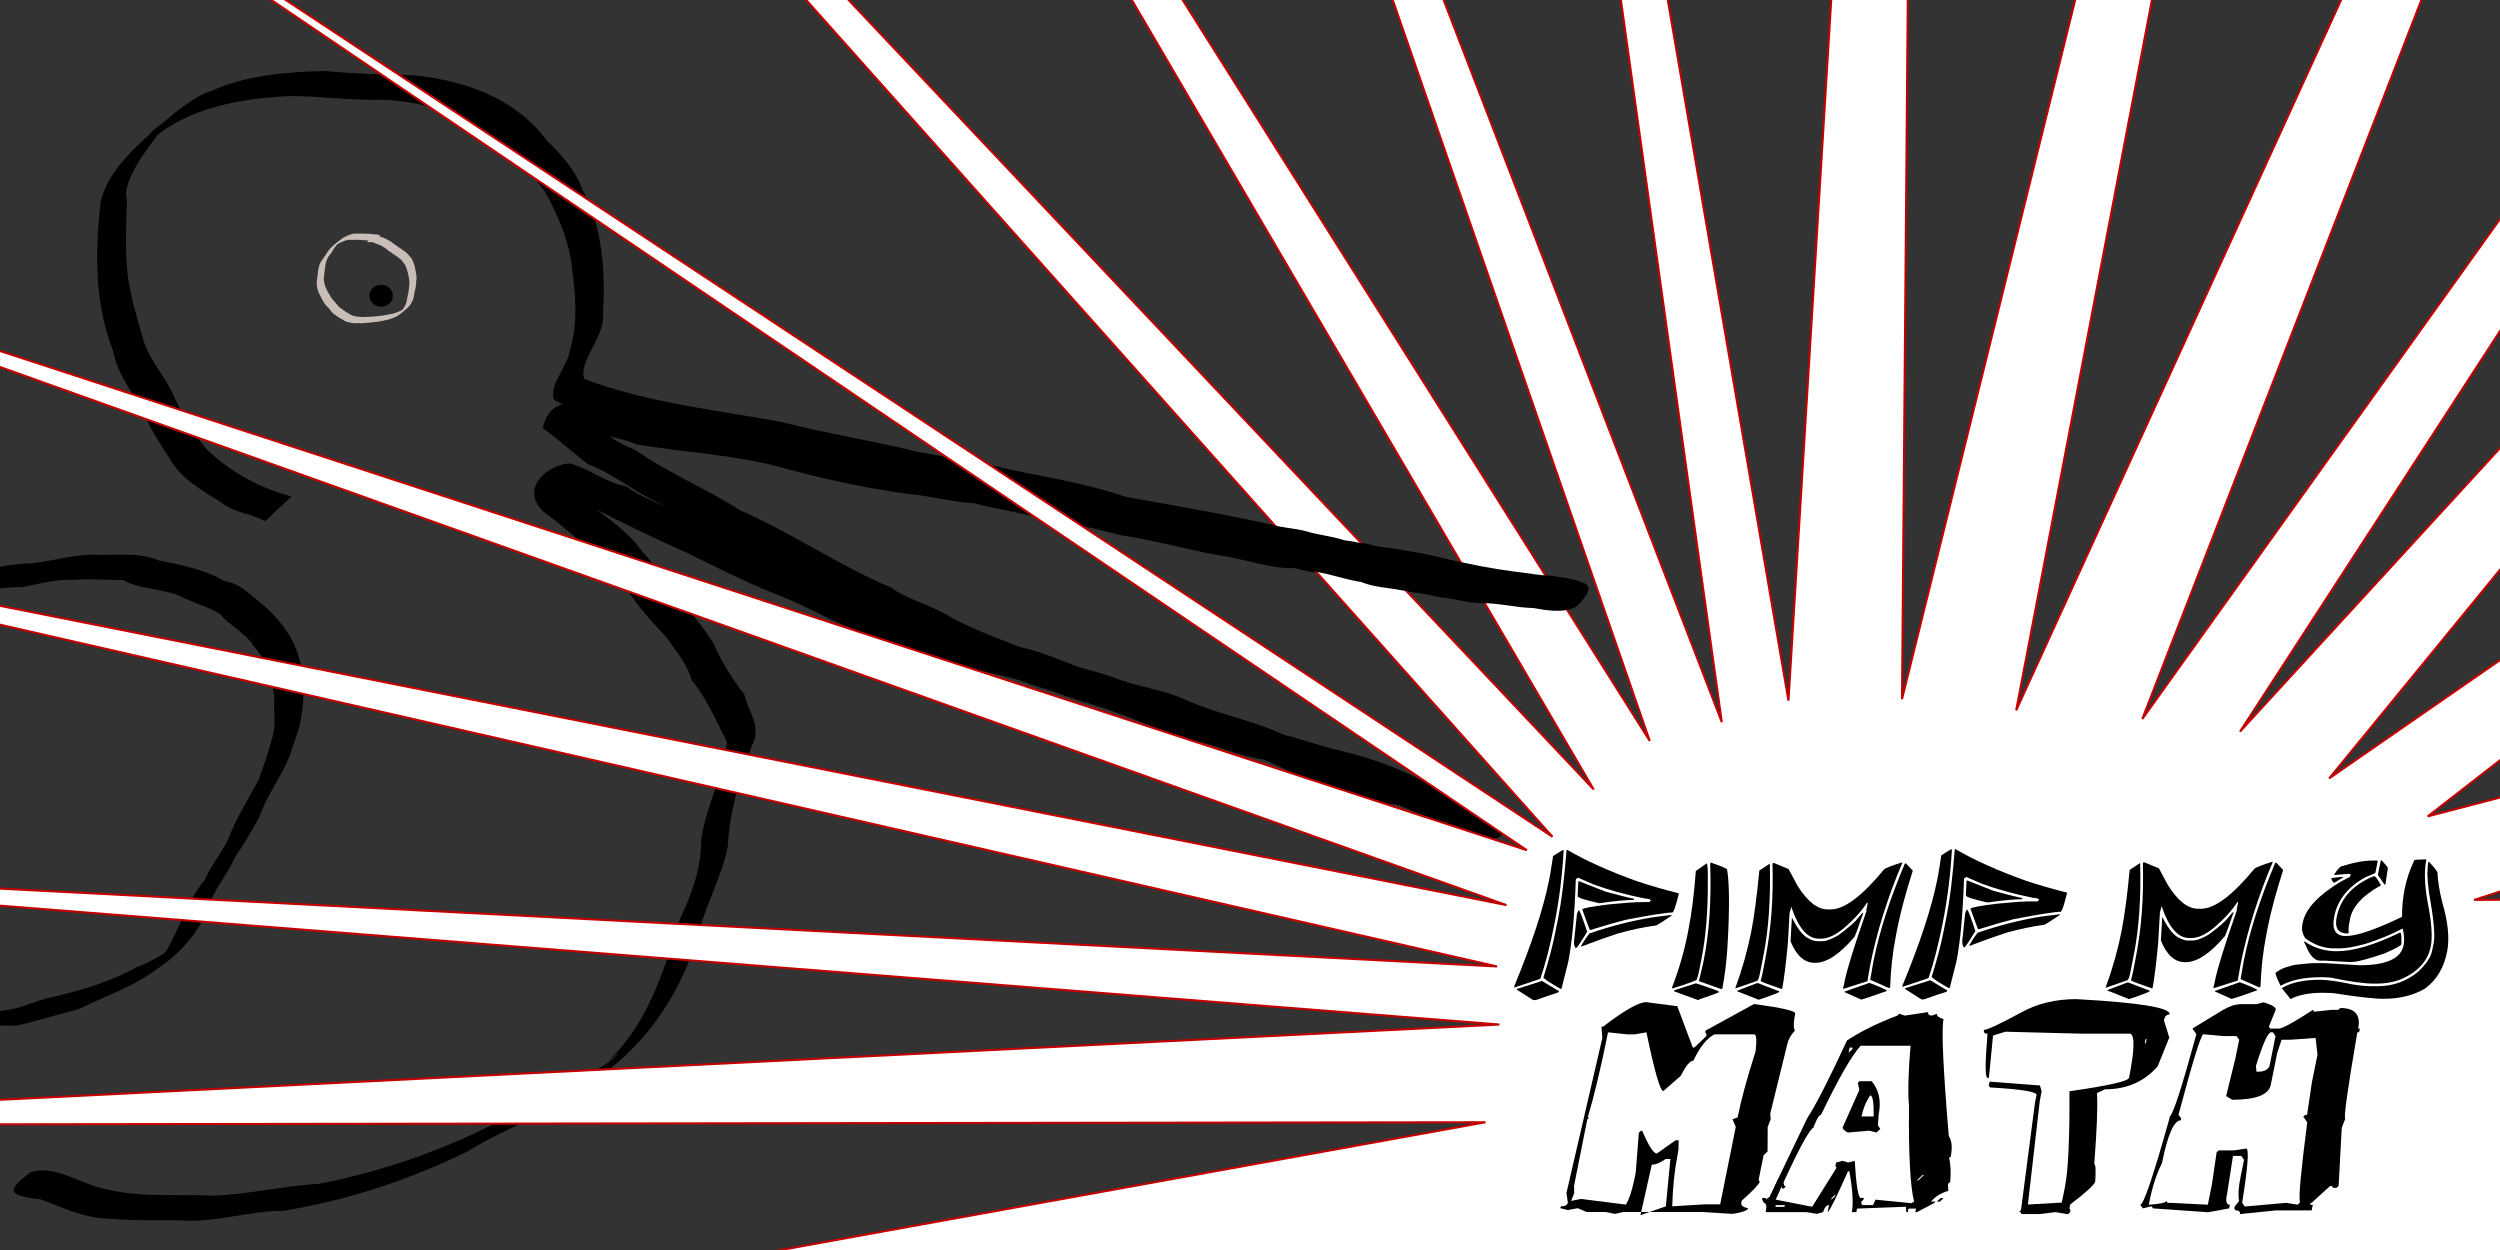 <?xml version="1.0" encoding="UTF-8" standalone="no"?>
<!-- Created with Inkscape (http://www.inkscape.org/) -->
<svg id="svg2" xmlns:rdf="http://www.w3.org/1999/02/22-rdf-syntax-ns#" xmlns="http://www.w3.org/2000/svg" height="600" width="1200" version="1.1" xmlns:cc="http://creativecommons.org/ns#" xmlns:dc="http://purl.org/dc/elements/1.1/">
 <rect width="100%" height="100%" fill="#333333" stroke="none"/>
 <defs id="defs4"></defs>
 <g id="layer1" transform="translate(0,-452.362)">
  <path id="path3942" fill="#000" d="m127.22,702.56c-6.486-3.828-14.662-3.846-20.879-8.934-9.812-6.18-19.457-11.326-25.191-21.636-3.958-6.098-8.818-13.285-11.397-19.906-5.25-10.563-13.245-19.16-15.594-31.608-8.82-22.647-8.56-47.629-5.883-70.973,3.458-16.142,19.075-28.558,29.675-38.033-19.74,16.975-7.259,6.361,4.362-3.691-17.299,13.615-10.232,9.381,1.148-0.849-26.363,23.176,5.882-7.958,17.691-10.792,17.037-7.875,37.57-9.21,54.178-9.701,14.388,1.257,27.898,1.776,43.245,2.083,24.694,2.408,49.065,11.161,63.916,31.346,6.732,6.373,14.054,14.761,17.022,23.354,9.71,18.146,11.125,39.1,9.903,59.517,1.356,11.173-11.802,22.352-8.998,31.53,30.2,11.428,63.639,14.924,94.788,20.661,19.727,5.143,44.505,9.164,64.678,14.181,13.03,2.513,30.77,5.145,44.964,8.632,18.66,3.995,36.428,6.603,55.479,13.084,25.838,4.711,50.847,8.871,76.483,14.802,14.444,1.896,26.841,4.417,41.605,8.391,6.29,2.342,21.419,3.174,29.338,6.235,16.203,2.061,30.104,6.283,46.716,7.221,4.893,1.047,31.709,2.21,22.511,10.585-9.03,14.63-26.731,1.807-40.226,3.674-21.05-3.946-42.965-4.471-64.399-9.282-9.538-3.806-21.976-4.718-30.698-7.391-12.435,0.406-23.912-4.492-37.251-6.266-14.617-2.648-29.951-7.066-46.656-9.563-12.8-3.639-25.704-5.756-37.351-7.482-11.286-3.992-21.935-4.759-32.615-7.827-8.161-0.066-22.651-3.79-33.276-4.68-22.214-3.082-41.733-7.638-62.798-13.382-21.225-5.331-44.325-6.48-66.171-10.177-11.7-5.273-26.853-4.84-40.172-8.798-10.192,0.207,11.302-17.923,15.856-4.95,6.457,7.393,15.18,13.117,23.702,16.418,16.563,11.537,34.627,18.788,50.383,28.984,25.096,10.914,47.957,26.936,72.618,37.106,6.027,5.066,19.946,8.73,28.483,14.191,10.401,5.665,24.836,11.089,33.073,14.254,18.986,4.266,35.657,14.715,53.85,17.56,6.83,4.314,20.636,8.002,30.047,12.012,21.175,6.802,44.105,12.657,65.214,19.098,16.534,3.8,29.068,7.821,43.912,15.336,10.934,3.557,23.182,9.249,35.426,15.726,19.49-0.27-9.389,20.994-15.624,7.793-10.398-3.683-22.72-11.75-36.766-12.249-7.163-3.383-20.207-4.359-28.704-9.174-11.772-2.578-20.581-8.111-30.292-12.015-11.513-3.358-19.143-7.163-30.261-10.391-8.843-1.446-16.962-6.078-23.495-7.743-8.96-4.826-24.249-6.179-33.073-10.536-9.611-3.095-16.941-4.445-27.344-8.338-9.237-3.523-23.447-5.239-33.766-9.4-16.352-5.415-34.536-8.5-48.518-16.097-12.136-4.484-25.076-12.224-37.545-16.869-14.776-5.851-28.565-12.941-43.042-19.981-15.038-6.689-29.868-13.838-44.112-21.113-9.556-2.743-16.398-8.824-26.126-9.951,8.25-7.648,10.652-11.971,15.539,0.947,10.614,10.222,24.216,16.602,33.29,29.408,6.955,6.948,12.2,18.312,19.992,24.94,5.179,6.592,9.435,11.518,14.302,19.227,3.977,9.209,8.897,16.731,14.954,24.787,1.659,8.097,8.725,15.192,3.348,24.935-5.634,15.575-10.682,31.667-11.275,47.382-2.275,13.118-10.459,28.295-14.256,42.327-7.549,26.909-23.668,52.006-47.312,68.483,19.073-16.074,8.644-6.856-3.212,2.979,13.919-11.436,17.673-14.699,1.639-1.257-4.922,3.461,20.798-16.964-2.082,2.042-18.98,13.787-40.39,20.193-60.014,32.408-27.683,13.547-57.445,23.348-88.048,28.387-16.943-0.073-33.001,6.032-50.105,4.541-8.798,0.014-23.728,0.23-34.415-0.826-11.452-0.147-22.605-5.745-31.936-9.153-13.414-1.798-18.717-2.954-5.126-12.939,12.093-4.167,24.477,6.037,36.847,8.079,15.666,4.031,33.822,2.22,50.824,3.047,17.086-0.594,34.118-4.794,51.4-5.763,36.545-7.173,72.18-20.833,104.72-40.34,11.282-1.112,53.608-32.694,24.915-10.281,19.111-16.101,15.874-14.548,5.666-5.393,22.103-19.446,29.294-45.305,37.75-71.738,4.659-9.451,10.216-24.037,9.857-37.139,2.204-16.161,10.649-30.497,12.432-47.084-5.835-11.464-9.392-20.36-17.161-30.045-1.639-7.111-7.076-13.201-12.043-20.385-7.981-8.582-16.125-17.189-21.798-28.269-6.471-4.373-7.336-9.827-13.9-13.332-8.484-6.312-15.197-13.015-23.018-18.379-11.349-10.601,0.307-22.078,12.074-23.377,8.621,1.868,17.753,9.39,27.391,11.027,11.196,7.915,26.438,11.796,38.382,19.704,12.663,4.166,25.502,12.771,39.067,17.406,7.344,2.997,19.317,8.604,29.179,13.397,15.717,6.448,29.106,13.861,45.765,17.058,16.031,6.299,34.2,9.502,50.909,14.573,11.318,4.45,18.487,5.439,30.012,9.363,12.406,4.974,23.234,5.593,35.242,10.927,15.422,7.061,32.179,9.688,47.51,17.053,10.813,1.341,17.266,9.054,27.802,10.453,20.028,9.632,44.003,9.462,63.354,20.166,5.927,3.621,13.499,4.407,18.402,8.733-7.339,21.798-26.62,5.606-39.285,0.309-10.895-3.597-19.555-8.422-31.53-12.806-14.5-6.818-32.933-9.218-49.131-15.248-11.752-1.587-24.06-7.511-34.517-9.345-15.806-4.717-33.238-12.914-48.091-17.257-18.667-5.186-34.679-13.404-53.427-18.074-15.883-6.88-28.432-14.348-44.255-20.019-15.223-9.205-33.652-16.684-48.544-25.663-12.448-7.161-26.164-14.363-38.996-20.688-10.662-6.781-24.946-12.485-35.213-19.345-6.571-4.078-15.29-9.422-20.918-11.354-7.358-5.588-14.83-12.374-21.658-17.292,3.108-15.953,19.305-13.25,31.785-10.339,16.218,3.52,34.793,8.618,51.957,9.959,12.646,1.335,22.726,2.861,35.962,5.729,14.811,4.252,29.013,7.559,43.027,10.442,28.718,4.598,57.796,8.334,86.359,15.061,14.349,3.864,31.268,5.7,44.693,9.418,20.443,4.221,36.734,7.938,56.451,11.741,14.103,3.902,29.507,3.235,44.234,8.625,8.128,1.527,17.715,3.936,23.753,4.79,15.282,2.861,33.592,2.739,49.01,6.656,11.353,0.441,22.453,2.46,33.753,3.434-12.089,13.398-15.284,12.372-29.783,7.369-9.376-2.209-21.487-1.661-31.681-4.657-11.206-2.396-26.383-3.979-34.463-6.898-22.494-2.514-42.204-10.915-65.623-12.419-14.109-4.559-29.694-6.06-44.801-9.219-24.779-3.993-47.705-11.884-72.383-15.839-15.795-3.282-34.242-7.862-49.183-9.348-14.453-3.817-25.831-4.896-40.865-9.573-12.111-0.928-26.153-5.482-37.365-7.178-7.84-2.101-18.063-2.868-22.281-3.902-22.544-4.461-47.215-7.366-67.118-17.306-3.08-6.385,6.697-16.475,7.543-23.981,3.894-12.488,2.813-26.006,1.083-38.685-1.068-12.539-5.953-23.395-11.396-34.525-5.497-9.691-13.506-15.789-20.341-23.985-15.267-14.951-38.48-22.413-60.324-22.976-15.777,0.346-28.654-1.841-44.16-1.76-22.268,1.23-46.516,5.059-64.779,20.137,17.624-14.907,12.915-11.045-1.054,0.794,19.79-17.289,2.632-1.074-6.501,5.696,26.195-23.286-9.28,8.37-5.168,23.3-0.282,10.015-0.941,24.116,0.325,35.621,1.686,12.591,5.158,22.794,7.873,32.448,3.835,10.745,9.847,15.637,14.648,26.664,3.894,8.521,9.867,18.531,15.956,25.415,11.595,10.722,24.879,18.076,40.245,22.084-4.237,3.958-8.514,8.012-12.728,11.913z"/>
  <path id="path3944" fill="#000" d="m-17.671,726.88c10.566-0.219,22.649-4.29,31.478-4.045,9.922-0.712,20.022-4.042,30.117-4.262,10.665,0.626,22.004-1.539,32.328,2.807,9.871,1.893,22.316,4.424,31.285,9.83,7.294,1.031,12.114,6.139,17.46,10.529,4.685,3.462,10.918,10.391,14.148,15.97,2.645,4.843,4.801,10.025,5.624,16.378,1.293,7.12,1.075,14.934-0.093,21.747-0.541,5.979-3.631,12.566-5.474,19.019-4.01,10.225-11.17,19.255-14.682,29.547-3.64,6.92-7.574,13.296-12.034,19.952-3.075,7.584-10.567,15.904-12.661,24.141-5.009,12.553-14.492,22.629-25.724,29.873-10.953,8.074-24.306,12.322-36.448,18.426-9.949,2.466-19.645,5.605-29.628,7.876-157.97-1.767-157.95,26.542-6.835-7.175,8.687-0.654,16.436-5.265,24.658-6.7,13.465-3.164,27.376-7.261,39.767-14.187,6.087-1.909,18.006-9.606,19.9-10.651-6.242,4.927-12.524,11.837-5.186,2.009,6.317-11.095,9.819-23.372,17.903-33.227,3.276-7.548,10.032-15.296,12.495-22.543,3.102-7.563,8.815-17.077,13.424-25.443,2.349-6.608,4.647-13.192,6.336-19.575,2.388-6.987,0.598-13.026,1.223-20.209-1.512-9.034-3.929-17.996-10.092-24.71-4.257-6.523-11.926-9.951-15.802-15.031-6.203-3.83-13.656-5.678-20.262-9.113-8.566-3.261-18.946-3.099-26.429-7.271-8.369-0.169-16.647-0.695-24.075-0.122-6.331-0.547-16.179,1.72-23.937,3.423-8.661-0.094-17.127,1.661-24.869,2.539-35.447-32.838-5.556,6.905-3.912-9.801z"/>
  <path id="path3950" fill="#c8beb7" d="m179.4,568.27c-1.555-0.626-3.329-0.428-5.09-0.644-2.139-0.209-4.188-0.137-6.479-0.134-1.541-0.136-3.093,0.826-4.658,1.41-0.991,0.402-4.039,2.811-1.837,1.018,0.731-0.609,3.24-2.81,1.347-1.064-1.753,1.526-2.805,3.632-4.078,5.53-1.377,1.319-2.041,3.349-2.411,4.982-0.092,1.594-0.515,3.308-0.543,4.806-0.342,1.441-0.308,3.24,0.194,4.421,0.031,1.554,1.137,2.539,1.502,3.951,0.571,0.501,1.335,2.515,2.305,3.554,1.052,1.274,2.215,2.419,3.079,3.62,1.171,0.771,2.245,1.621,3.467,2.439,1.343,0.756,2.901,1.957,4.393,2.01,1.895,0.354,3.904,0.492,5.515,0.279,1.892,0.029,4.066-0.276,6.055-0.42,1.719-0.071,4.222-0.827,6.349-1.054,2.457-0.813,4.985-1.667,6.88-3.45-0.884,0.733-3.478,2.863-3.217,2.68,1.288-1.304,2.353-2.887,2.904-4.647,0.414-1.792,0.555-3.356,0.993-4.967,0.314-1.851,0.521-3.804,0.409-5.583-0.272-1.151-0.374-2.932-0.864-4.212-0.345-1.392-0.631-2.023-1.222-3.42-0.861-0.856-1.372-2.171-2.41-2.813-0.969-0.7-1.944-1.488-2.904-2.09-1.055-0.484-1.365-1.266-2.683-1.729-0.818-1.141-2.229-1.548-3.165-2.369-1.302-0.564-2.595-1.083-3.971-1.593-0.608-0.537-3.203,0.153-2.98-0.322,0.876-0.918,1.753-1.836,2.629-2.754,1.716-0.444,3.233,0.102,4.647,0.56,1.147,0.538,1.995,0.803,2.895,1.439,1.397,0.59,2.471,1.729,3.815,2.51,0.799,0.759,2.199,1.397,3.113,2.219,1.105,0.68,2.357,1.642,2.978,2.618,1.005,0.963,1.619,1.925,2.021,3.208,0.676,1.564,0.831,2.397,1.089,4.029,0.269,1.458,0.728,3.163,0.374,4.642-0.153,1.872-0.14,3.4-0.762,5.191-0.226,1.112-0.382,2.634-0.71,3.698-0.603,1.802-1.683,3.429-3.149,4.666-2.186,1.895-4.41,3.989-7.258,4.742-1.587,0.7-3.13,0.828-4.882,1.213-1.801,0.51-3.39,0.409-5.189,0.763-1.948-0.002-4.042,0.532-5.944,0.26-1.465,0.155-3.098-0.038-4.497-0.388-1.538-0.134-2.413-0.988-3.482-1.63-1.436-0.496-2.6-1.775-3.94-2.468-0.577-0.921-1.658-1.644-2.002-2.515-0.91-0.718-1.915-1.833-2.622-3.017-0.867-1.322-1.521-2.968-2.163-4.056-0.746-1.587-1.193-3.334-1.224-5.158,0.07-1.312,0.141-2.058,0.413-3.237,0.06-1.809,0.311-3.474,0.787-5.056,0.433-1.61,0.937-2.188,1.971-3.592,1.37-1.749,2.292-3.951,4.038-5.436,1.625-1.557,3.45-2.977,5.27-4.268,1.795-1.014,3.803-2.096,5.919-2.125,2.187-0.081,3.293-0.095,5.329,0.03,2.4-0.074,3.131,0.385,5.612,0.392,0.576,0.259,1.631,0.232,0.444,1.013-0.799,0.774-1.6,1.547-2.399,2.321z"/>
  <path id="path3952" fill="#000" d="m188.58,594.31c0.069,3.727-4.26,6.212-7.586,4.924-3.011-0.865-4.753-4.698-3.023-7.423,1.92-3.445,7.412-3.661,9.645-0.432,0.619,0.844,0.968,1.883,0.964,2.931z"/>
  <path id="path4493" d="M-166.96,1150.6,713.03,991.04-241.06,992.37,719.73,944.14-300.25,863.28,718.61,916.27-305.73,682.42,723.1,886.81-253.95,537.81,732.86,860.46-143.76,266.8,745.19,854.02,38,61.054,764.99,831.32,229.71-83.669,791.89,808.03,447.31-185.37,826.48,799.01,681.31-239.61,858.47,788.67,921.47-244.01,912.96,787.93,1157.3-198.38,967.76,793.36,1378.5-104.72,1028.3,797.48,1575.4,32.887,1075.2,803.54,1644.7,182.61,1118,826,1768.6,375.49,1165.3,844.24,1941.6,641.25l-754.02,243.07,783.5-4.688c-1110.5,232.17,453.5,236.27-2138.1,270.97z" stroke="#c50000" fill="#FFF"/>
  <path id="path3802" fill="#000" d="m750.58,860.29c-0.671,12.162-2.152,24.012-4.442,35.54-2.09,10.518-4.357,19.308-6.799,26.363l-12.428,4.182-0.13-0.173,0.086-0.52c8.427-20.413,13.959-37.234,16.597-50.463l0.558-2.774,1.456-9.188c3-1.97,4.703-2.955,5.107-2.956m1.733-0.003c8.819,5.212,20.108,10.276,33.871,15.197,5.868,1.954,12.43,3.849,19.681,5.684l-0.086,0.347c-1.434,5.895-2.469,8.844-3.103,8.845-2.803,0.005-10.252,1.174-22.351,3.506-4.62,1.164-10.264,2.792-16.938,4.884l-0.173,0c-0.173-0.029-1.421-3.319-3.744-9.873,0.114-0.578,4.489-1.395,13.121-2.45,7.307-0.706,12.458-1.062,15.466-1.068l3.639-0.007,0.649-0.694c0.114-0.549-0.854-0.894-2.904-1.035-8.669-1.717-16.83-3.955-24.489-6.715l-7.502-3.28-0.995,0.695-0.086,0.347c-0.576,16.985-1.78,30.1-3.612,39.347l-3.227,12.836-0.216,0.174-0.173,0c-5.552-3.139-8.313-4.983-8.286-5.531,2.527-8.092,4.378-15.081,5.551-20.987l1.632-8.148c1.517-7.628,2.813-18.258,3.885-31.903l0.216-0.174,0.173-0m5.66,15.063,12.704,5.003,9.233,2.41,4.465,1.032-0.086,0.52c-3.871,0.007-9.416,0.537-16.636,1.59-7.08-1.576-10.549-2.726-10.406-3.447l0.334-6.933,0.216-0.174,0.173-0m-0.365,14.039,0.347-0.001c0.434,0.288,1.725,3.694,3.875,10.219-2.938,4.859-4.738,7.519-5.402,7.983-0.926-1.096-1.146-2.887-0.66-5.371l1.15-11.094,0.69-1.734m44.632,2.173,0.13,0.173-0.043,0.173c-4.356,2.955-6.852,4.518-7.487,4.693-5.516,0.703-11.609,1.986-18.283,3.846-4.705,1.539-10.551,3.63-17.539,6.27l-0.13-0.173,0.043-0.173c2.42-4.048,3.86-6.073,4.322-6.074,10.22-3.514,20.374-6.073,30.441-7.681l8.534-1.055m-62.072,31.651,7.461,4.492c0.347-0.001,0.578,0.23,0.695,0.692-0.057,0.289-1.617,0.869-4.677,1.741l-6.495,2.265-1.213,0.002-7.851-5.012,0.086-0.347,11.995-3.835"/>
  <path id="path3804" fill="#000" d="m821.34,866.44c5.115,1.782,7.675,2.875,7.676,3.279,1.168,7.075,1.205,19.73,0.112,37.96-0.507,7.136-1.276,13.313-2.306,18.553l0.088,0.52-0.779,0.348-10.665-3.794,1.892-7.976,0.473-2.254c2.605-13.118,3.632-28.255,3.081-45.41l0.042-1.04,0.216-0.174,0.173-0m-2.166,0.35c0.433-0.001,0.626,2.542,0.577,7.625,0.113,14.679-0.89,27.326-3.008,37.966l-1.202,6.068c-0.458,2.312-0.803,3.468-1.034,3.468l0.13,0.173-0.043,0.347c-0.115,0.462-4.04,1.914-11.777,4.355l-0.174-0.173-0.173,0c3.306-8.469,5.861-17.253,7.665-26.364l0.129-0.694c1.717-8.64,2.957-18.345,3.718-29.118l5.193-3.649m-5.139,57.554c6.908,2.212,10.68,3.592,11.317,4.139-1.385,0.696-4.561,1.857-9.526,3.483-0.057,0.231-0.375,0.347-0.953,0.348l-11.317-4.139,0.129-0.52,10.349-3.312"/>
  <path id="path3806" fill="#000" d="m913.03,866.28,0.13,0.173c-7.105,16.627-12.278,33.102-15.514,49.426l-1.287,7.455-11.475,3.66-0.261-0.52,0.345-0.867,0.43-2.081c1.145-5.837,4.664-17.164,10.554-33.986l-0.13-0.173,0.687-3.467-0.304-0.346c-2.39,3.846-6.095,7.954-11.113,12.325-4.096,3.358-7.719,5.04-10.866,5.046l-1.213,0.002c-5.344,0.01-9.715-5.009-13.116-15.05l-0.13-0.173-0.172,0.694-0.603,2.254-0.84,14.73c-0.992,10.314-1.89,17.48-2.691,21.499l-0.216,0.174-0.173,0c-5.81-1.954-9.133-3.219-9.973-3.795l0.86-3.467,1.374-7.109c2.776-14.018,3.933-29.155,3.471-45.411l0.086-0.347c0.028-0.231,0.216-0.347,0.563-0.348l7.067,2.934,4.174,7.792c4.78,7.733,9.669,11.595,14.663,11.586l1.387-0.003c6.557-0.012,15.111-6.44,25.662-19.285,0.981-0.695,3.853-1.798,8.616-3.309m-63.521,0.634c0.464,16.835-0.55,31.515-3.04,44.03l-1.632,8.322c-0.515,2.658-1.062,3.988-1.639,3.989l-10.046,3.484-0.173,0-0-0.173c3.305-8.989,5.846-18.005,7.621-27.054,1.374-6.935,2.67-16.705,3.89-29.303l5.02-3.302m65.346-0.118,3.299,3.46c-3.361,10.52-5.829,19.705-7.403,27.571l-0.773,3.987c-1.489,7.571-2.384,15.607-2.687,24.1l-0.086,0.347c-0.028,0.231-0.216,0.347-0.563,0.348l-8.933-3.97,1.373-7.802,0.257-1.387c2.806-14.043,7.789-29.532,14.953-46.479l0.216-0.174,0.347-0.001m-20.626,23.602,0.13,0.173-0.043,0.173c-2.155,6.301-3.535,10.058-4.139,11.274-7.034,8.332-13.338,12.509-18.908,12.507l-0.173,0c-4.968,0.009-8.845-3.45-11.631-10.379l0.63-11.093,0.173-0c2.783,5.569,5.577,8.916,8.38,10.037,1.416,0.691,2.631,1.035,3.641,1.033l2.599-0.005c1.704-0.003,4.186-0.932,7.448-2.787,4.933-3.62,8.163-6.457,9.69-8.51,0.893-1.186,1.628-1.996,2.205-2.431m-50.89,33.886,0.52-0.001,10.276,3.967,0,0.173c-0.202,0.318-2.165,1.131-5.888,2.437l-4.071,1.394-10.45-4.141,0.043-0.173,9.57-3.657m53.896-0.097,0.173-0c5.087,1.897,7.891,3.163,8.412,3.798-6.812,2.439-10.956,3.833-12.428,4.182l-8.109-3.625,0.043-0.173,11.908-4.181"/>
  <path id="path3808" fill="#000" d="m936.93,859.95c-0.671,12.162-2.152,24.012-4.442,35.54-2.09,10.518-4.357,19.308-6.799,26.363l-12.428,4.182-0.13-0.173,0.086-0.52c8.427-20.413,13.959-37.234,16.597-50.463l0.558-2.774,1.456-9.188c3-1.97,4.703-2.955,5.107-2.956m1.733-0.003c8.819,5.212,20.108,10.276,33.871,15.197,5.868,1.954,12.43,3.849,19.681,5.684l-0.086,0.347c-1.434,5.895-2.469,8.844-3.103,8.845-2.803,0.005-10.252,1.174-22.351,3.506-4.62,1.164-10.264,2.792-16.938,4.884l-0.173,0c-0.173-0.029-1.421-3.319-3.744-9.873,0.114-0.578,4.489-1.395,13.121-2.45,7.307-0.706,12.458-1.062,15.466-1.068l3.639-0.007,0.649-0.694c0.114-0.549-0.854-0.894-2.904-1.035-8.669-1.717-16.83-3.955-24.489-6.715l-7.502-3.28-0.995,0.695-0.086,0.347c-0.576,16.985-1.78,30.1-3.612,39.347l-3.227,12.836-0.216,0.174-0.173,0c-5.552-3.139-8.313-4.983-8.286-5.531,2.527-8.092,4.378-15.081,5.551-20.987l1.632-8.148c1.517-7.628,2.813-18.258,3.885-31.903l0.216-0.174,0.173-0m5.66,15.063,12.704,5.003,9.233,2.41,4.465,1.032-0.086,0.52c-3.871,0.007-9.416,0.537-16.636,1.59-7.08-1.576-10.549-2.726-10.406-3.447l0.334-6.933,0.216-0.174,0.173-0m-0.365,14.039,0.347-0.001c0.434,0.288,1.726,3.694,3.875,10.219-2.938,4.859-4.739,7.519-5.402,7.983-0.926-1.096-1.146-2.887-0.66-5.371l1.15-11.094,0.69-1.734m44.632,2.173,0.13,0.173-0.043,0.173c-4.356,2.955-6.852,4.518-7.487,4.693-5.516,0.703-11.609,1.986-18.283,3.846-4.705,1.539-10.551,3.63-17.539,6.27l-0.13-0.173,0.043-0.173c2.42-4.048,3.86-6.073,4.322-6.074,10.22-3.514,20.374-6.073,30.441-7.681l8.534-1.055m-62.072,31.651,7.461,4.492c0.347-0.001,0.578,0.23,0.695,0.692-0.057,0.289-1.617,0.869-4.677,1.741l-6.495,2.265-1.213,0.002-7.851-5.012,0.086-0.347,11.995-3.835"/>
  <path id="path3810" fill="#000" d="m1090.8,865.96,0.13,0.173c-7.105,16.627-12.278,33.102-15.514,49.426l-1.287,7.455-11.475,3.66-0.261-0.52,0.345-0.867,0.43-2.081c1.145-5.837,4.664-17.164,10.554-33.986l-0.13-0.173,0.687-3.467-0.304-0.346c-2.39,3.846-6.095,7.954-11.113,12.325-4.096,3.358-7.719,5.04-10.866,5.046l-1.213,0.002c-5.344,0.01-9.715-5.009-13.116-15.05l-0.13-0.173-0.172,0.694-0.603,2.254-0.84,14.73c-0.992,10.314-1.89,17.48-2.691,21.499l-0.216,0.174-0.173,0c-5.81-1.954-9.133-3.219-9.973-3.795l0.86-3.467,1.374-7.109c2.776-14.018,3.933-29.155,3.471-45.411l0.086-0.347c0.028-0.231,0.216-0.347,0.563-0.348l7.067,2.934,4.174,7.792c4.78,7.733,9.669,11.595,14.663,11.586l1.387-0.002c6.557-0.012,15.111-6.44,25.662-19.285,0.981-0.695,3.853-1.798,8.616-3.309m-63.521,0.634c0.464,16.835-0.55,31.515-3.04,44.03l-1.632,8.322c-0.515,2.658-1.062,3.988-1.639,3.989l-10.046,3.484-0.173,0-0-0.173c3.305-8.989,5.846-18.005,7.621-27.054,1.374-6.935,2.67-16.705,3.89-29.303l5.02-3.302m65.346-0.118,3.299,3.46c-3.361,10.52-5.829,19.705-7.403,27.571l-0.773,3.987c-1.489,7.571-2.384,15.607-2.687,24.1l-0.086,0.347c-0.028,0.231-0.216,0.347-0.563,0.348l-8.933-3.97,1.372-7.802,0.258-1.387c2.806-14.043,7.789-29.532,14.952-46.479l0.216-0.174,0.346-0.001m-20.626,23.602,0.13,0.173-0.043,0.173c-2.155,6.301-3.535,10.058-4.139,11.274-7.034,8.332-13.338,12.509-18.908,12.507l-0.173,0c-4.968,0.009-8.845-3.45-11.631-10.379l0.63-11.093,0.173-0c2.783,5.569,5.577,8.916,8.38,10.037,1.416,0.691,2.631,1.035,3.641,1.033l2.599-0.005c1.704-0.003,4.186-0.932,7.448-2.787,4.933-3.62,8.163-6.457,9.69-8.51,0.893-1.186,1.628-1.996,2.205-2.431m-50.89,33.886,0.52-0.001,10.276,3.967,0,0.173c-0.202,0.318-2.165,1.131-5.888,2.437l-4.071,1.394-10.45-4.141,0.043-0.173,9.57-3.657m53.896-0.097,0.173-0c5.087,1.897,7.891,3.163,8.412,3.798-6.812,2.439-10.956,3.833-12.428,4.182l-8.109-3.625,0.043-0.173,11.908-4.181"/>
  <path id="path3812" fill="#000" d="m1164.5,864.84,0.13,0.173-0.043,0.173c-1.03,5.288-0.802,12.046,0.686,20.273,1.894,9.616,2.399,16.659,1.511,21.147-1.431,7.224-6.476,12.608-15.13,16.148-3.377,1.161-7.016,1.746-10.915,1.752l-1.213,0.002c-4.593,0.008-11.571-0.961-20.933-2.909l-3.25-0.167-1.733,0.003c-7.627,0.014-13.888,1.354-18.8,4.02l-0.173,0c-1.42-2.828-2.233-4.848-2.438-6.062,2.076-1.679,4.487-2.781,7.23-3.306,0.086-0.405,3.522-0.873,10.31-1.405l6.066-0.011,16.948,1.01c12.707-0.023,19.689-3.213,20.96-9.57,0.458-2.254,0.338-4.853-0.361-7.798l-0.13-0.173-0.173,0c-4.675,2.551-10.578,4.987-17.71,7.311-5.284,1.396-9.124,2.097-11.522,2.101l-3.639,0.007c-4.738,0.009-9.275-1.6-13.615-4.829-1.419-2.048-1.885-4.3-1.399-6.756l0.129-0.694c1.317-6.617,7.343-13.151,18.082-19.617l4.632-2.435,0.301-1.387-1.733,0.003-6.022,0.531-0.13-0.173,0.043-0.173c1.67-2.66,3.026-3.991,4.066-3.993,5.369-1.742,10.279-2.618,14.723-2.626l1.733-0.003,0.304,0.346-1.117,5.548c-0.144,0.203-1.718,0.899-4.719,2.089-8.427,4.637-13.439,10.943-15.039,18.921-1.231,6.242,0.638,9.358,5.606,9.349,5.228-0.009,14.217-3.087,26.975-9.234l-0-0.173c-0.065-4.217,0.331-8.55,1.19-13.005,0.945-4.739,2.511-9.422,4.698-14.046l0.91-0.175,4.723-0.182m-21.407,0.385c2.083,2.307,3.111,3.576,3.083,3.808l-1.243,7.975-0.346,0.001-3.259-4.674,1.374-6.761,0.389-0.347m22.876,0.825c2.749,3.086,4.082,4.817,3.995,5.193,0.151,3.871,0.896,8.549,2.235,14.034,2.848,9.614,3.643,17.581,2.382,23.918-1.517,7.716-5.059,13.616-10.627,17.693-5.598,3.245-12.152,4.875-19.662,4.889-4.622,0.008-12.758-0.901-24.396-2.729l-4.983-0.164c-6.471,0.012-11.581,1.003-15.339,2.974l-0.173,0-4.169-5.192c4.357-2.665,10.449-4.005,18.283-4.019,3.553-0.006,8.783,0.735,15.693,2.225,3.467,0.572,6.472,0.855,9.013,0.85l3.293-0.006c7.049-0.013,13.381-2.277,19.005-6.793,3.951-3.618,6.241-7.03,6.871-10.238l0.816-3.987c0.687-3.554-0.093-11.583-2.34-24.091-0.849-6.181-0.944-10.975-0.286-14.382l0.216-0.174,0.173-0m-25.98,6.979c0.695,0.663,1.635,2.048,2.824,4.154l-0.043,0.173c-8.687,4.782-13.601,10.106-14.749,15.975l-0.343,1.734c-0.401,2.023-0.499,3.64-0.295,4.854l-0.432,0.521c-4.622,0.008-6.417-2.588-5.386-7.789,1.775-8.958,7.627-15.494,17.552-19.616l0.867-0.002m-15.295,0.201,0,0.173c-0.058,0.174-1.443,1.043-4.155,2.607l-0.346,0.001c-0.289-0.115-0.695-0.692-1.216-1.731l-0-0.173c0.086-0.347,1.992-0.639,5.718-0.877m27.089,26.819,0.347-0.001c0.462-0.001,0.624,1.848,0.486,5.545-0.143,0.636-2.798,2.086-7.965,4.348-7.968,2.787-13.439,4.184-16.409,4.189l-0.346,0.001-11.83-0.672-2.427,0.004c-2.745,0.005-5.074-2.532-6.99-7.614l-0.782-1.385,0.216-0.174,0.173-0c4.541,3.111,9.671,4.662,15.39,4.652,7.943-0.014,17.989-2.979,30.143-8.894"/>
  <path id="path3793" fill="#000" d="m771.82,948.01c-3.313,16.564-6.558,30.184-9.733,40.833h0.817l-1.021,0.885-6.331,31.791,0.068,3.607-1.497,3.675,4.765-0.953,21.569,2.722c1.588-2.722,2.904-6.649,3.948-11.776l0.749-3.607,1.497-19.059,0.885-0.953h0.749c3.086,7.261,5.423,10.891,7.011,10.891l8.916-6.331h1.566l-0.136,4.56-0.581,3.485c-1.316,6.625-2.11,14.498-2.381,23.621l15.383-0.953h7.625l7.487-37.174-1.566-3.675,2.451-0.885c1.724-8.622,4.606-19.195,8.645-31.714,0.59-5.444,0.363-8.169-0.681-8.169h-19.059c-3.721,1.952-7.102,6.172-10.141,12.66-1.588,0-3.607,2.428-6.058,7.284l-8.372,7.284c-1.498,0-4.198-9.394-8.101-28.171l-5.514,0.953h-3.88l-8.916-0.953m20.891,63.505-5.444,24.24,12.184-4.221,2.178-22.73-2.314,0c-2.496,1.815-4.697,2.722-6.602,2.722m39.691,0-0.681,3.675,1.566,0,0.681-3.675-1.566,0m2.314-5.309c0.454,0,0.703,0.567,0.749,1.702,0.091,1.135-0.023,2.519-0.34,4.153-0.318,1.588-0.749,2.972-1.293,4.153-0.499,1.134-0.976,1.702-1.429,1.702-0.454,0-0.726-0.567-0.817-1.702-0.045-1.18,0.091-2.563,0.408-4.153,0.318-1.633,0.726-3.018,1.225-4.153,0.544-1.134,1.044-1.702,1.497-1.702m-44.725-72.702,14.157,1.838,0.749,0,7.487,19.942,0.749,0,5.717-5.444,0.136-0.885-0.613-0.953,0.204-0.885,23.214-12.728c13.386,1.815,19.962,3.336,19.749,4.56-0.862,4.221-0.908,6.943-0.136,8.169-1.996,2.223-3.199,4.333-3.607,6.331l-8.236,33.553,0.204,2.722-1.429,3.675-0.068,11.776-1.906,1.838-2.381,11.776,0.544,0.885c-0.227,1.135-3.109,4.174-8.645,9.121l-0.204,0.885c-0.272,1.361,0.817,2.269,3.268,2.722-0.227,1.089-2.701,1.996-7.419,2.722l-14.295-0.885h-3.812l-10.142,0.885,10.209-0.885h-34.454l-4.016,0.885-4.424-0.885h-9.121l-4.289-1.838-4.765,0.885-3.607-0.885,0.204-0.885c2.043,0,3.177-0.613,3.404-1.838l-0.681-4.56,17.222-74.406-0.408-5.444h0.749c10.256-7.851,17.152-11.776,20.697-11.776"/>
  <path id="path3795" fill="#000" d="m925.55,938.14c-0.227,1.135,0.386,1.702,1.838,1.702l2.314-0.885c-0.182,0.998,0.885,1.861,3.199,2.587-1.044,5.082-0.204,23.776,2.519,56.09,1.497,2.269,1.792,5.673,0.885,10.209h-0.749c0.771,3.357,0.953,7.305,0.544,11.843l-0.953,0.885-0.136,0.817,0.204,2.587c-3.495,0.998-6.261,2.701-8.304,5.106h2.178l-0.817,0.817-8.169,4.288h-0.749l0.34-1.702h-3.607l-0.34,1.702h-0.749l-0.136-2.587-23.485,0.885-0.34,1.702h-2.178c0.817-4.039,0.431-10.573-1.157-19.594h-0.656c-5.764,12.887-9.03,19.42-9.801,19.594l0.681-3.404c-1.18,0-2.134,1.134-2.86,3.404l-2.995,0.817-4.968-0.817h-19.594c0.59-2.86,0.386-4.288-0.613-4.288l-1.089-1.702,0.136-0.817h1.429l0.613,0.817h0.749l18.719-39.071c4.174-6.399,10.55-18.854,19.127-37.367,6.625-4.356,14.68-8.327,24.163-11.911l0.817-0.885,2.79,0.885,11.232-1.702m-55.199,54.386,0.544,0.817c-2.134,0.227-8.327,11.843-18.583,34.85l17.493,3.404,11.708-18.719-0.544-0.817,0.34-1.702,3.063-0.817,2.722,0.817,3.131-0.817c0.726,11.89,1.702,17.834,2.927,17.834h1.429l-0.136,0.817-0.953,0.885-0.136,0.817,0.544,0.885h5.106l1.225-2.587,17.152,1.702,1.355-0.774c-1.861-7.305-2.678-22.595-2.451-45.886-0.59-6.444-0.34-16.087,0.749-28.926h-23.969c-4.401,4.9-10.732,15.95-18.992,33.147-0.998,0.182-2.064,1.883-3.199,5.106m16.949-37.367-0.544,2.519,1.77-1.702,0.204-0.817-1.429,0m10.55,16.132c3.539,4.174,4.651,9.553,3.336,16.132l-0.34,5.106,1.157,1.702-1.838,1.702-3.471-0.885-10.279,0.885c-1.77-0.862-2.587-1.724-2.451-2.587l7.963-17.834-0.749-3.404,0.817-0.817h5.853m-0.681,6.808c-2.043,2.949-3.448,6.331-4.221,10.141h5.853c0.091-6.761-0.454-10.141-1.634-10.141m22.401,40.775,0.681,0,2.722-2.587-0.681,0-2.722,2.587m-40.969,8.509-0.136,0.817,1.838-1.702,0.136-0.817-1.838,1.702m52.353,0,1.429,0-1.77,1.702-1.497,0,1.838-1.702m-79.169,3.404-0.136,0.817,4.356,0,0.136-0.817-4.356,0"/>
  <path id="path3797" fill="#000" d="m996.61,931.94c30.494,1.679,45.422,4.13,44.783,7.351-1.407,0-2.314,0.93-2.722,2.79l2.587,8.304-5.582,13.818c-6.399,7.351-14.838,11.026-25.325,11.026l-3.812,1.838c0.408,6.217-0.023,17.584-1.293,34.095,0.635,0,0.794,2.769,0.476,8.304-0.318,1.497-4.312,5.173-11.981,11.026l-0.408,1.838,0.476,0.953-0.136,0.885-0.885,0.953h-0.749l-5.377-0.953-7.896,0.953h-8.44l-0.476-0.953h-0.681l0.817-0.885,0.204-0.953,6.602-50.649,0.749-3.675c0.318-1.588-7.125-2.813-22.324-3.675l-0.613-0.953,0.408-1.838,24.163,1.838,0.817,2.79-0.885,4.56-5.717,49.759h0.681l15.588-0.885,1.497-7.419c1.588-7.851,2.314-23.195,2.178-46.022,18.742-2.678,28.268-4.833,28.597-6.467,2.587-12.887,2.836-19.942,0.749-21.162h-23.137l-36.961-0.953-5.923,1.838-1.975,20.291h-0.681c-1.18,0-1.18-7.055,0-21.162-1.407,0-1.975-0.613-1.702-1.838,1.588,0,7.51-2.769,17.766-8.304,7.713-4.312,16.564-6.467,26.544-6.467m8.44,10.142-0.136,0.885,7.76-3.675,0.136-0.885-0.681,0c-4.401,0.998-6.761,2.223-7.079,3.675m24.783,9.189-0.34,1.838,2.11,0,3.131-1.838,0.204-0.885-2.11,0-2.995,0.885m-31.385,41.453,2.11,0,0.34-1.838-0.681,0-1.77,1.838m12.198-55.761c1.815,0,3.289,0.363,4.424,1.089,1.18,0.726,1.656,1.588,1.429,2.587-0.182,1.044-0.998,1.929-2.451,2.654-1.452,0.726-3.086,1.089-4.9,1.089-1.861,0-3.357-0.363-4.492-1.089-1.135-0.726-1.611-1.611-1.429-2.654,0.227-0.998,1.044-1.86,2.451-2.587,1.452-0.726,3.108-1.089,4.968-1.089m24.298,10.074c0.998,0,1.747,0.499,2.246,1.497,0.544,0.953,0.68,2.134,0.408,3.539-0.273,1.407-0.885,2.61-1.838,3.607-0.908,0.953-1.861,1.429-2.86,1.429-1.044,0-1.838-0.476-2.381-1.429-0.499-0.998-0.613-2.201-0.34-3.607,0.272-1.407,0.862-2.587,1.77-3.539,0.953-0.998,1.952-1.497,2.995-1.497m-34.444,42.944c0.953,0,1.702,0.363,2.246,1.089,0.544,0.726,0.703,1.611,0.476,2.654-0.182,1.044-0.703,1.929-1.565,2.654-0.817,0.726-1.702,1.089-2.655,1.089-0.953,0-1.679-0.363-2.178-1.089-0.499-0.726-0.658-1.611-0.476-2.654,0.227-1.044,0.726-1.929,1.497-2.654,0.817-0.726,1.702-1.089,2.654-1.089"/>
  <path id="path3799" fill="#000" d="m1086.6,933.49c4.039,1.225,5.944,2.428,5.718,3.607l-3.268,8.101,0.681,0.885h4.083c1.724,0,7.193-2.995,16.405-8.986l0.544,0.885,8.372-0.885h3.199l1.021-0.885c7.034,0,9.892,3.289,8.577,9.87h0.817l-0.408,1.77h-0.817c-4.72,27.59-6.649,41.395-5.785,41.395l-1.702,4.492-1.497,27.9-1.021,0.885h-1.634l-0.613-0.885h-0.817l-8.916,8.101-3.131-0.885-0.34,1.77h4.083l-0.544,2.722h-17.084l-17.358,1.77c0.227-1.18-0.476-1.77-2.11-1.77l-0.613-0.953,0.204-0.885,2.11-2.655c-0.545-2.722-0.295-6.625,0.749-11.708l1.634-8.101-1.293-1.838h-4.016l-2.79,18.037-0.204,0.885c-0.59,2.995-0.091,4.492,1.497,4.492l-0.34,1.77-10.074,1.838-26.486-1.838-0.544-0.885h-0.817l-3.471,0.885-1.293-1.77c1.634,0,6.308-13.795,14.022-41.395l0.136-0.885c1.679-1.225,5.944-14.407,12.796-39.555l-1.906-2.722,14.771-8.986c3.131-1.815,6.012-2.722,8.645-2.722h7.351l3.471-0.885m-3.744,30.572,0.272,2.722,0.817,0c2.813,0,4.629-0.907,5.444-2.722l2.86-14.362-1.293-1.838h-0.817c-1.498,0-3.925,5.4-7.284,16.2m-25.325-15.247c-1.361,1.225-5.309,14.113-11.843,38.665l1.293,1.77-0.204,0.885c-3.268,0-6.285,6.899-9.053,20.697-2.542,4.856-4.583,11.164-6.126,18.922l-0.204,0.885c5.491-0.363,8.304-0.953,8.44-1.77l0.681,0.885h1.634l17.629,0.885,1.975-9.87,2.246-15.315,1.021-0.885h7.351l5.785-0.885c1.497,0,0.862,8.689-1.906,26.06l1.293,1.77,19.807-1.77,5.514,0.885,0.953-0.885,0.136-0.885c-0.635-1.952,0.544-14.544,3.539-37.774l-1.906-2.722,1.021-0.885h0.817l2.246-15.315,2.722-13.477-0.885-8.101-12.32,0.885h-4.016l-2.11,6.331-3.063,15.247c-0.953,4.809-7.125,7.216-18.513,7.216l-2.927-1.77,4.424-18.037,1.838-8.986-1.293-1.77h-6.467l-9.53-0.885m50.785,58.394-0.204,0.953,1.634,0,0.545-2.722-1.975,1.77m2.654-4.697c0.726,0,1.225,0.567,1.497,1.702,0.318,1.135,0.318,2.496,0,4.083-0.318,1.634-0.862,3.018-1.634,4.153-0.726,1.135-1.452,1.702-2.178,1.702-0.726,0-1.248-0.567-1.566-1.702-0.272-1.134-0.25-2.519,0.068-4.153,0.318-1.588,0.84-2.949,1.566-4.083,0.771-1.134,1.52-1.702,2.246-1.702m-2.928,22.266c0.59,0,1.021,0.386,1.293,1.157,0.318,0.771,0.363,1.702,0.136,2.79-0.227,1.134-0.635,2.087-1.225,2.86-0.59,0.771-1.18,1.157-1.77,1.157-0.59,0-1.021-0.386-1.293-1.157-0.227-0.771-0.227-1.724,0-2.86,0.227-1.089,0.613-2.019,1.157-2.79,0.544-0.771,1.112-1.157,1.702-1.157"/>
  <path id="path3803" fill="#000" d="m847.95,1028.5c0.345,0.247,0.691,0.553,1.11,0.668,0.635,0.175,0.09-0.072,0.543,0.155,0.102-0.01,0.204-0.021,0.307-0.031,0.049,0.017,0.094,0.054,0.145,0.052,0.313-0.013,0.615-0.246,0.865-0.405-2.128,1.656-0.877,0.899-0.695,0.454,0.03-0.074,0.011-0.362,0.043-0.496,0.001-0.433-0.321-0.57-0.635-0.791-0.257-0.162-0.552,0-0.817-0.038-0.053-0.01-0.073-0.104-0.127-0.101-0.152,0.01-0.281,0.125-0.432,0.145-0.414,0.319-1.294,0.857,0.628-0.543,0.046-0.034-0.055,0.1-0.079,0.152-0.088,0.195-0.076,0.19-0.125,0.4,0.038,0.127-0.054,0.265-0.021,0.392,0.013,0.05,0.074,0.074,0.095,0.12,0.093,0.207,0.006,0.264,0.26,0.309,0.1-0.164,0.242,0.019,0.351-0.024,0.419-0.167,1.474-1.111-0.523,0.527-0.006-0.023-0.028-0.047-0.017-0.068,0.046-0.087,0.133-0.148,0.178-0.235,0.029-0.055,0.016-0.125,0.04-0.183,0.098-0.233,0.194-0.42,0.269-0.664,0.147-0.493,0.408-0.929,0.507-1.437,0.03-0.193,0.174-0.341,0.227-0.524,0.016-0.054-0.021-0.117,0.001-0.17,0.046-0.112,0.14-0.2,0.195-0.307,0.066-0.127,0.093-0.27,0.142-0.405,0.028-0.24,0.233-0.438,0.306-0.65,0.015-0.042-0.045-0.088-0.031-0.13,0.063-0.179,0.193-0.329,0.264-0.505,0.217-0.439,0.352-0.875,0.597-1.306,0.045-0.075,0.09-0.151,0.135-0.226-0.016-0.039-0.061-0.077-0.048-0.117,0.09-0.131,0.219-0.289,0.269-0.449,0.195-0.617-0.282,0.509,0.122-0.39,0.04-0.21,0.262-0.328,0.324-0.524,0.014-0.043-0.066-0.077-0.06-0.122,0.031-0.217,0.23-0.414,0.285-0.636,0.101-0.307,0.621-0.905,0.54-1.198,0.096-0.212,0.313-0.342,0.421-0.544,0.023-0.043-0.014-0.1,0.003-0.146,0.049-0.137,0.147-0.325,0.247-0.43,0.457-0.321,0.913-0.642,1.37-0.963,0.019,0.05,0.015,0.118,0.057,0.15,0.055,0.041,0.167-0.017,0.2,0.043,0.042,0.076-0.082,0.184-0.036,0.257,0.04,0.063,0.147,0.024,0.221,0.035,0.02,0.063,0.039,0.127,0.059,0.191,0.026,0.064,0.066,0.124,0.077,0.192,0.029,0.175-0.034,0.356,0.006,0.531,0.08,0.344,0.204,0.257,0.2,0.7,0.252,0.231,0.012,0.504,0.076,0.786,0.017,0.076,0.103,0.124,0.12,0.2,0.094,0.428-0.191,0.189,0.203,0.403-0.046,0.795-0.049-0.106,0.1,0.504,0.022,0.09-0.035,0.191-0,0.277,0.026,0.066,0.126,0.076,0.165,0.134,0.04,0.06,0.015,0.154,0.065,0.206,0.044,0.046,0.122,0.034,0.183,0.052,0.169,0.098,0.304-0.013,0.464-0.066,0,0-1.028,1.105-1.028,1.105-0.076,0.01-0.157-0.025-0.23,0-0.417,0.133-0.285,0.295-0.413,0.018-0.151-0.225-0.058-0.119-0.289-0.309-0.192-0.251-0.227-0.685-0.23-0.98-0.059-0.05-0.143-0.081-0.177-0.15-0.04-0.082-0.013-0.182-0.03-0.271-0.015-0.08-0.062-0.153-0.068-0.235-0.021-0.278,0.092-0.539-0.089-0.795-0.166-0.467-0.019,0.043-0.056-0.517-0.005-0.077-0.046-0.148-0.058-0.225-0.013-0.081,0.012-0.169-0.017-0.246-0.023-0.061-0.107-0.086-0.129-0.147-0.026-0.072-0.005-0.154-0.009-0.23-0.016-0.017-0.216-0.237-0.231-0.259-0.049-0.07-0.04-0.174-0.096-0.239-0.022-0.026-0.12-0.01-0.097-0.035,0.287-0.305,0.619-0.565,0.928-0.847,0.032-0.019,0.122-0.083,0.097-0.056-0.082,0.089-0.192,0.151-0.27,0.243-0.128,0.152-0.154,0.61-0.348,0.759-0.048,0.084-0.105,0.163-0.145,0.251-0.022,0.05-0.011,0.113-0.039,0.161-0.056,0.096-0.168,0.157-0.208,0.261-0.016,0.041,0.077,0.076,0.062,0.117-0.068,0.177-0.277,0.275-0.314,0.473-0.115,0.462-0.36,0.864-0.572,1.29-0.042,0.425-0.323,0.831-0.497,1.216-0.233,0.399-0.391,0.824-0.539,1.257-0.127,0.436,0.058-0.142-0.237,0.485-0.117,0.25-0.154,0.552-0.294,0.795-0.037,0.075-0.067,0.154-0.111,0.225-0.059,0.096-0.173,0.166-0.197,0.276-0.011,0.051,0.119,0.054,0.114,0.106-0.028,0.269-0.391,0.534-0.412,0.813-0.175,0.364-0.073,0.362-0.192,0.655-0.044,0.108-0.128,0.2-0.157,0.312-0.164,0.627,0.518-0.602-0.155,0.463-0.072,0.445-0.261,0.848-0.484,1.238-0.428,0.37-0.851,0.746-1.284,1.11-0.087,0.073-0.205,0.16-0.328,0.167-0.037,0-0.073-0.028-0.109-0.023-0.091,0.014-0.174,0.089-0.266,0.079-0.051-0.01-0.065-0.08-0.098-0.119-0.565-0.074,0.085,0.063-0.301-0.168-0.072-0.043-0.184,0-0.245-0.063-0.164-0.156,0.027-0.572,0.05-0.737-0.057-0.954,1.075-1.561,1.836-1.955,0.43,0.046-0.265-0.011,0.403-0.05,0.075,0,0.146,0.035,0.221,0.037,0.283,0.011,0.523-0.079,0.731,0.169,0.335,0.049,0.549,0.162,0.655,0.509,0.108,0.353-0.091,0.115,0.158,0.346-0.179,0.636,0.228,0.148,0.043,0.545-0.292,0.63-1.29,1.214-1.621,1.517-0.162,0.078-0.542,0.283-0.679,0.322-0.054,0.015-0.108-0.038-0.164-0.034-0.566,0.034-0.041,0.121-0.534,0.01-0.262-0.176-0.545-0.206-0.832-0.342-0.423-0.2-0.228-0.077-0.591-0.375-0.104-0.057-0.226-0.075-0.339-0.112,0,0,1.167-1.015,1.167-1.015z"/>
  <path id="path3971" fill="#000" d="m609.79,703.98c5.509,1.837,11.58,1.863,17.219,3.396,5.938,1.871,12.368,2.308,18.25,4.309,6.631,0.783,12.949,2.71,19.606,3.402,5.79,0.654,11.541,1.938,17.391,2.822,7.031,1.426,13.952,3.298,21.001,4.683,10.169,2.25,20.382,3.803,30.737,5.029,6.661,1.237,18.899,1.34,25.171,4.187,6.884,1.788,1.407,7.71-2.281,11.587-6.011,3.695-15.687,1.719-20.782,0.835-8.252-0.175-16.29-2.35-24.556-2.359-7.041,0.034-13.766-2.307-20.791-2.888-6.065-1.456-12.214-2.514-18.447-3.366-6.314-1.23-12.864-1.376-18.884-3.873-7.164-1.13-13.894-3.522-21.047-4.822-5.714-1.567-11.427-2.898-17.229-3.733-2.799-1.099-8.227-0.76-3.559-3.857,3.569-3.962,7.285-8.114,12.784-4.908,5.829,0.846,11.398,2.413,17.049,3.706,5.385,1.271,10.772,2.697,16.07,3.943,6.28,1.363,12.407,3.402,18.811,4.048,6.591,1.117,13.379,1.81,19.813,3.554,6.092,0.584,12.03,1.848,18.056,3.042,7.09,0.494,14.214,0.357,21.189,1.985,6.089,0.172,12.044,1.583,18.091,1.211,4.476-1.086-3.853,3.294-5.51,4.243-2.954,0.495-4.451,2.69-2.702-0.628-3.381-4.001-8.28-0.81-13.127-2.315-6.543-0.733-13.062-1.644-19.606-2.404-6.83-1.34-14.004-2.231-20.724-4.278-6.519-0.822-12.674-3.093-19.192-4.085-6.39-0.799-12.618-2.241-19.038-2.903-7.884-1.416-15.816-2.861-23.632-4.839-6.585-0.887-12.805-3.364-19.429-3.9-4.012-0.739-13.75-1.571-6.152-5.933,1.816-1.63,3.633-3.26,5.45-4.89z"/>
 </g>
</svg>
